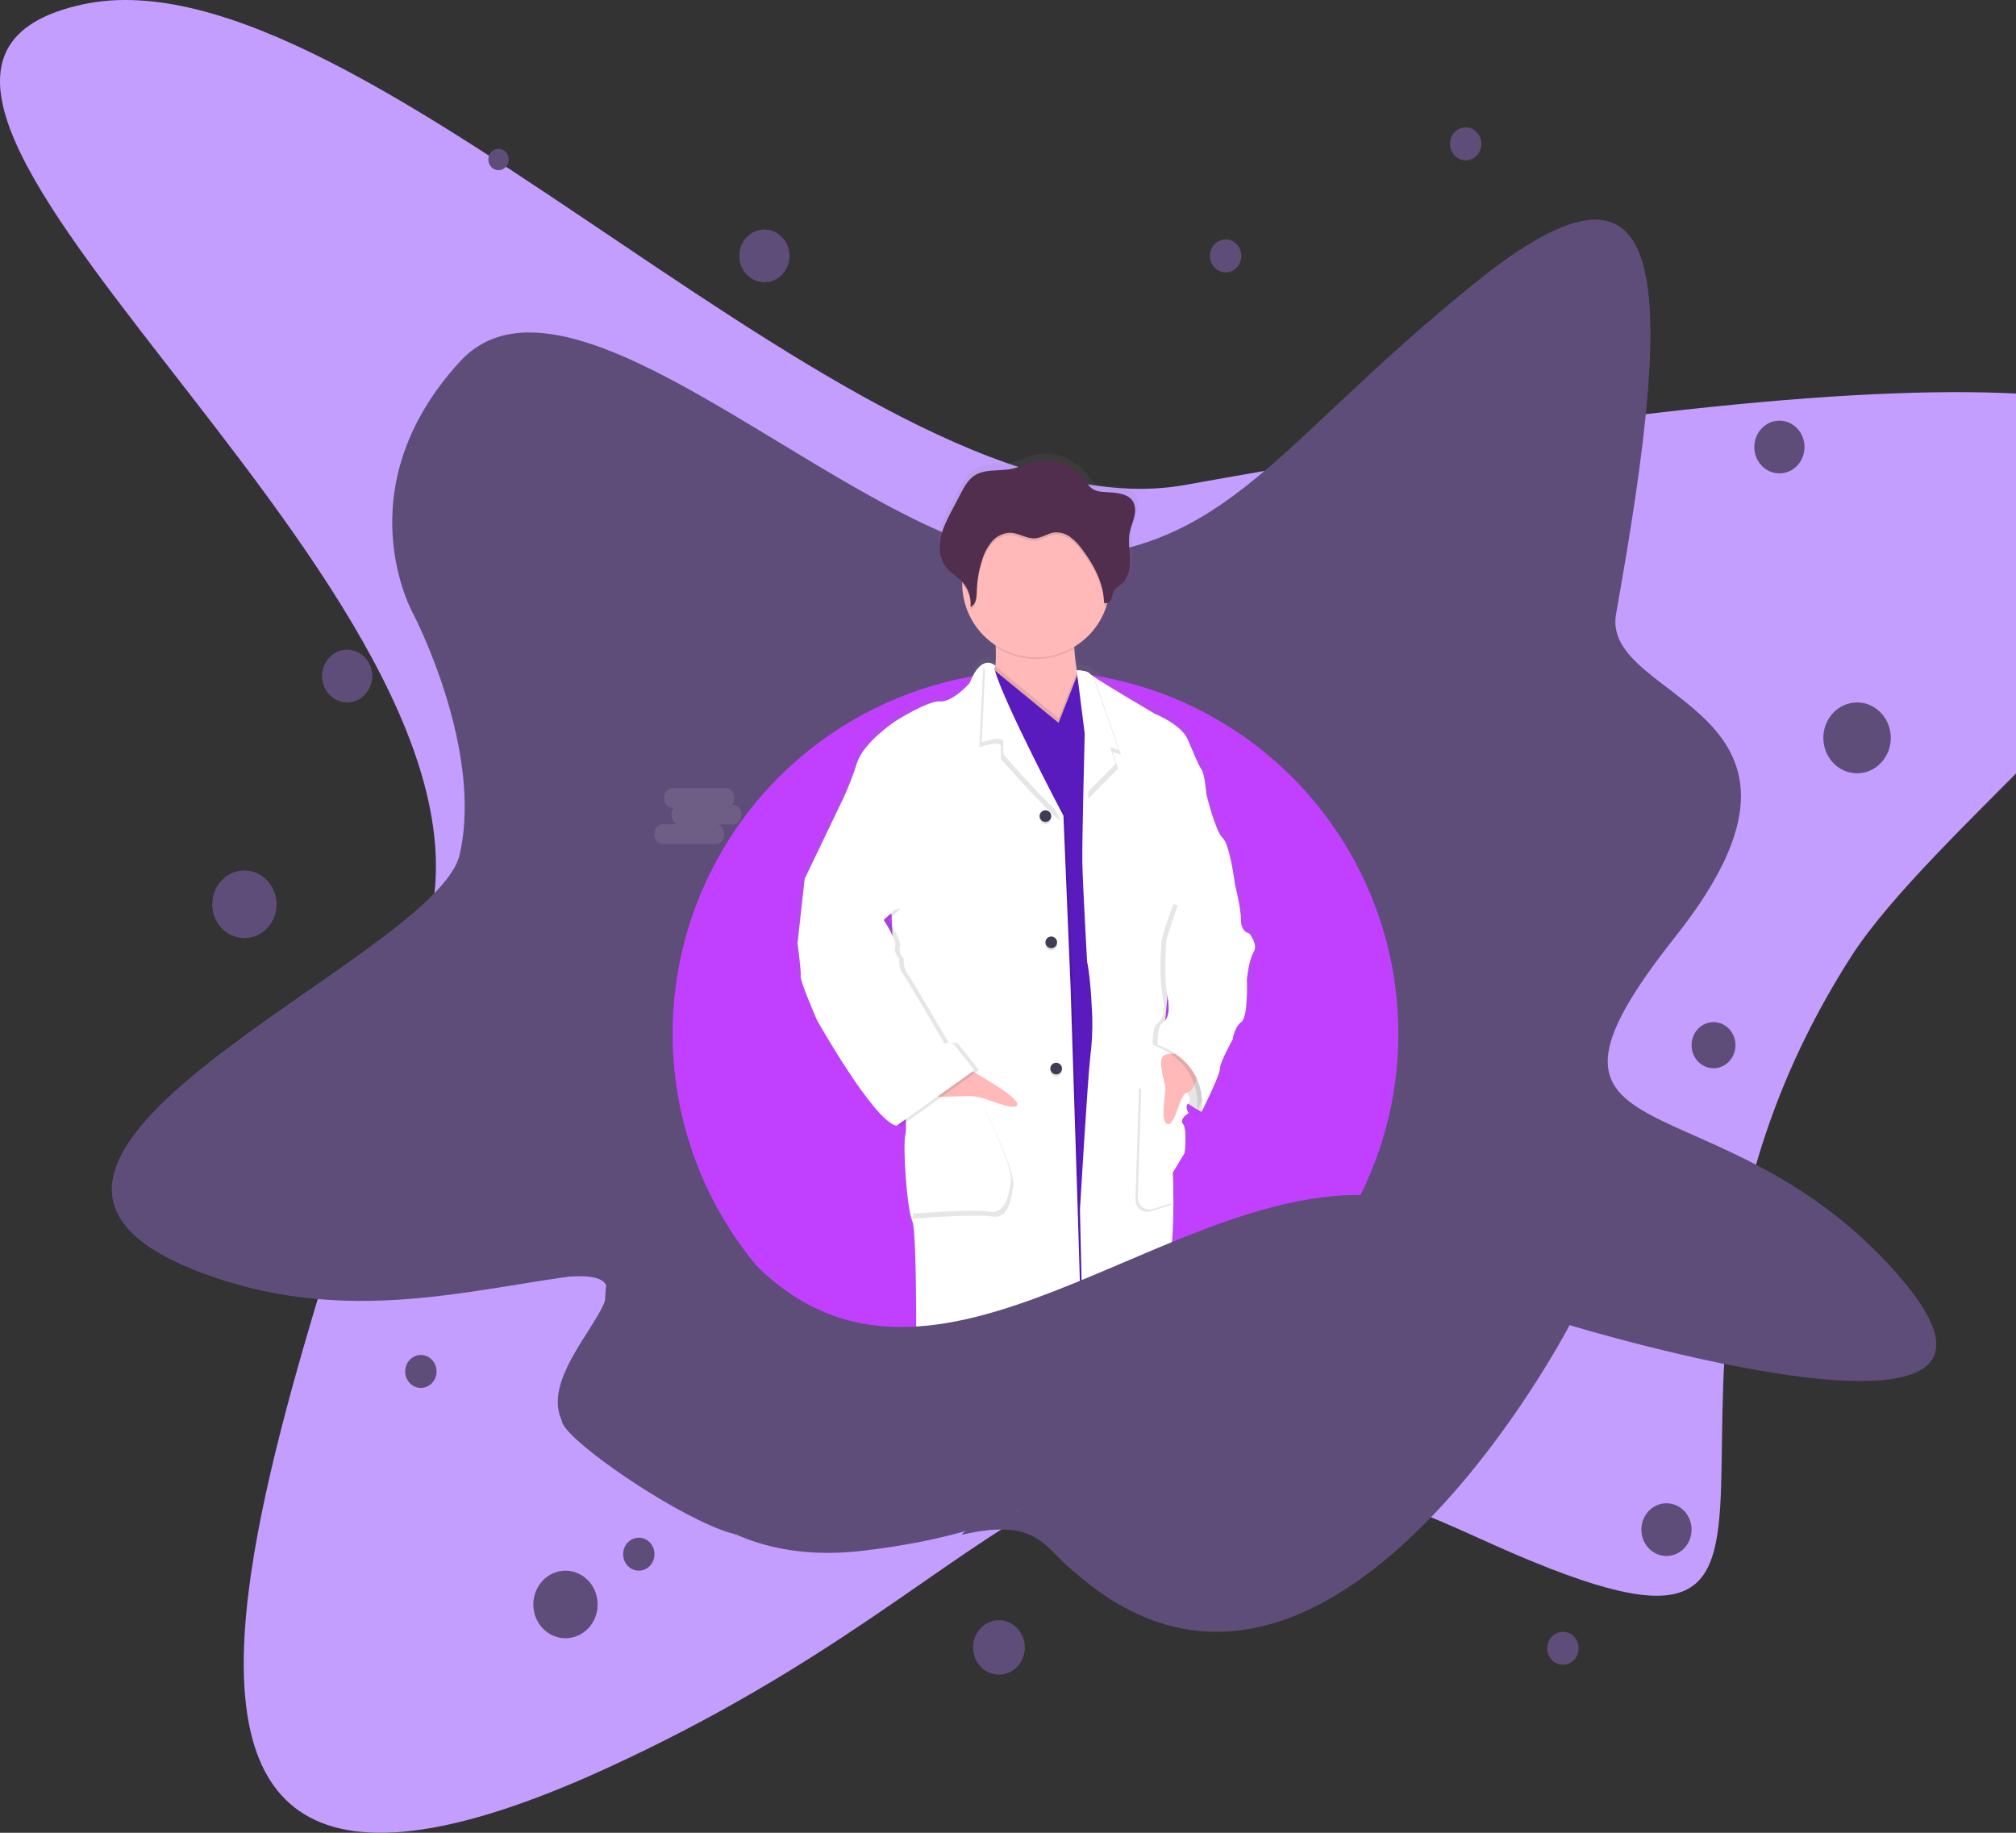 <svg width="1100" height="1000" viewBox="0 0 1100 1000" fill="none" xmlns="http://www.w3.org/2000/svg">
<rect x="0" y="0" width="1100" height="1000" fill="#333333" stroke="none"/>
<g clip-path="url(#clip0_119:211)">
<path d="M234.777 501.044C277.145 314.694 -133.392 40.85 45.297 2.372C199.416 -30.816 473.095 295.781 646.498 264.619C1577.91 97.239 1096.39 386.895 1010 522C855.926 762.95 1042.81 946.981 806.564 839.093C570.316 731.205 576.724 852.362 330.645 964.962C-15.166 1123.2 188.191 705.947 234.777 501.044Z" fill="#C39EFF"/>
<path d="M574.169 304.731C477.17 308.398 314.629 127.696 250.836 197.41C187.044 267.123 225.494 335 225.494 335C225.494 335 263.944 408.382 250.836 466.171C237.728 523.961 -55.016 634.948 112.767 695.487C280.55 756.027 395.9 590.919 546.206 811.064C696.511 1031.21 856.427 723.006 856.427 723.006C856.427 723.006 1133.44 807.394 1035.57 695.487C937.698 583.581 814.48 636.781 914.102 511.116C1013.72 385.451 873.1 383.463 881.771 335C914.102 154.298 914.102 66.241 804.87 154.299C695.639 242.356 671.169 301.063 574.169 304.731Z" fill="#5E4D79"/>
<path opacity="0.1" d="M400.381 439.134H399.394C400.178 438.107 400.609 436.774 400.603 435.394V435.394C400.649 434.019 400.228 432.678 399.433 431.667C398.638 430.656 397.533 430.056 396.362 430H366.632C365.461 430.056 364.357 430.656 363.561 431.667C362.766 432.678 362.345 434.019 362.391 435.394V435.394C362.345 436.77 362.766 438.11 363.561 439.122C364.357 440.133 365.461 440.732 366.632 440.789H367.627C366.84 441.815 366.406 443.148 366.41 444.529C366.39 445.695 366.697 446.837 367.284 447.779C367.87 448.721 368.703 449.411 369.655 449.743H361.097C359.972 449.886 358.931 450.513 358.175 451.503C357.418 452.493 357 453.776 357 455.106C357 456.436 357.418 457.719 358.175 458.709C358.931 459.698 359.972 460.325 361.097 460.469H390.828C391.999 460.412 393.103 459.813 393.898 458.802C394.693 457.79 395.114 456.45 395.069 455.074C395.098 453.907 394.798 452.761 394.217 451.814C393.636 450.866 392.806 450.17 391.854 449.833H400.412C401.545 449.699 402.595 449.076 403.359 448.084C404.123 447.093 404.546 445.803 404.546 444.466C404.546 443.128 404.123 441.839 403.359 440.847C402.595 439.855 401.545 439.232 400.412 439.098L400.381 439.134Z" fill="white"/>
<ellipse cx="545.066" cy="898.881" rx="14.123" ry="14.834" fill="#5E4D79"/>
<ellipse cx="272.012" cy="87.024" rx="5.564" ry="5.844" fill="#5E4D79"/>
<ellipse cx="189.409" cy="368.88" rx="13.695" ry="14.385" fill="#5E4D79"/>
<ellipse cx="417.098" cy="139.62" rx="13.695" ry="14.385" fill="#5E4D79"/>
<ellipse cx="970.91" cy="243.911" rx="13.695" ry="14.385" fill="#5E4D79"/>
<ellipse cx="909.28" cy="834.598" rx="13.695" ry="14.385" fill="#5E4D79"/>
<ellipse cx="934.96" cy="570.272" rx="11.984" ry="12.587" fill="#5E4D79"/>
<ellipse cx="1013.28" cy="402.596" rx="18.403" ry="19.33" fill="#5E4D79"/>
<ellipse cx="133.345" cy="493.403" rx="17.547" ry="18.431" fill="#5E4D79"/>
<ellipse cx="852.787" cy="899.33" rx="8.56" ry="8.99" fill="#5E4D79"/>
<ellipse cx="799.717" cy="78.484" rx="8.56" ry="8.99" fill="#5E4D79"/>
<ellipse cx="229.642" cy="748.287" rx="8.56" ry="8.99" fill="#5E4D79"/>
<ellipse cx="348.56" cy="847.99" rx="8.56" ry="8.99" fill="#5E4D79"/>
<ellipse cx="668.754" cy="139.62" rx="8.56" ry="8.99" fill="#5E4D79"/>
<ellipse cx="308.547" cy="875.431" rx="17.547" ry="18.431" fill="#5E4D79"/>
<g clip-path="url(#clip1_119:211)">
<circle cx="565" cy="564" r="198" fill="#C13FFF"/>
<path d="M684.146 506.922C684.146 506.922 679.503 506.274 679.503 499.521C679.503 492.767 676.179 480.122 676.179 480.122C676.179 480.122 673.304 458.118 669.332 454.629C665.361 451.141 660.258 430.658 660.258 430.658C660.258 430.658 659.386 419.544 657.607 417.151C655.827 414.759 653.423 408.901 649.876 400.545C646.329 392.189 631.574 386.462 631.574 386.462C631.574 386.462 604.834 370.952 597.257 365.896C596.564 365.477 595.916 364.987 595.324 364.434C594.004 362.714 588.253 362.678 588.253 362.678C587.652 358.872 587.075 354.511 586.886 350.563C586.886 350.139 586.886 349.714 586.886 349.29C595.336 344.295 601.7 336.42 604.811 327.11C604.952 326.662 605.07 326.202 605.2 325.742C605.717 325.583 606.194 325.315 606.6 324.958C607.007 324.6 607.332 324.161 607.557 323.668C608.228 322.148 608.252 320.38 609.1 318.954C610.09 317.28 611.976 316.385 613.461 315.135C617.208 311.942 618.175 306.579 617.998 301.712C617.88 297.752 617.244 293.768 617.491 289.844C617.491 289.514 617.491 289.184 617.562 288.854C617.633 288.276 617.715 287.675 617.821 287.109C618.399 284.187 619.659 281.429 620.367 278.529C621.074 275.63 621.144 272.366 619.495 269.867C617.079 266.202 612.047 265.471 607.627 265.153C602.619 264.729 598.199 265.271 594.935 261.11C593.438 258.937 591.75 256.902 589.891 255.029C589.231 254.416 582.82 250.492 582.82 250.244C576.548 247.327 569.431 246.779 562.786 248.7C559.451 249.667 556.328 251.246 552.946 252.035C545.686 253.756 537.319 251.894 531.144 256.054C527.703 258.411 525.64 262.171 523.708 265.813C522.136 268.814 520.541 271.82 518.923 274.829C516.307 279.767 513.667 284.788 512.571 290.256C512.342 291.451 512.196 292.66 512.135 293.874V293.874C512.135 294.31 512.135 294.746 512.135 295.182C512.135 295.371 512.135 295.56 512.135 295.748C512.135 296.149 512.135 296.55 512.206 296.927C512.276 297.304 512.206 297.41 512.288 297.657C512.371 297.905 512.394 298.459 512.465 298.836C512.536 299.213 512.677 299.885 512.818 300.392C512.818 300.616 512.96 300.828 513.031 301.052C513.101 301.276 513.29 301.841 513.443 302.23C513.596 302.619 513.608 302.643 513.702 302.843C513.879 303.256 514.091 303.656 514.303 304.022C514.398 304.175 514.468 304.328 514.563 304.481C514.886 305.033 515.248 305.561 515.647 306.061C518.157 309.207 521.881 311.211 524.627 314.157C524.627 314.275 524.627 314.393 524.627 314.511C524.627 314.829 524.627 315.147 524.627 315.477C524.795 322.049 526.566 328.48 529.787 334.211C533.007 339.942 537.58 344.799 543.105 348.359C543.105 348.807 543.164 349.266 543.188 349.726C543.418 353.22 543.374 356.728 543.058 360.215C542.577 359.651 541.976 359.202 541.299 358.9C540.622 358.598 539.887 358.452 539.146 358.471C538.639 358.446 538.132 358.489 537.637 358.601L537.531 358.518V358.624C534.939 359.261 531.745 361.959 528.693 369.632C528.693 369.632 519.406 380.097 512.335 379.661C505.264 379.225 487.363 390.563 487.363 390.563C487.363 390.563 469.898 401.889 466.151 413.439C464.056 419.99 461.54 426.399 458.62 432.626L436.971 477.081L433 512.438C433 512.438 435.204 528.124 434.768 530.528C434.332 532.933 443.83 554.5 443.83 554.5C443.83 554.5 475.213 609.633 488.035 612.462L488.954 611.825C489.505 612.103 490.087 612.317 490.687 612.462L493.326 610.611C493.49 612.683 493.419 614.767 493.114 616.822C491.358 622.279 493.786 657.801 496.874 664.766C499.961 671.731 498.865 763.069 498.865 763.069L498.429 771.119C498.429 771.119 498.429 771.378 498.535 771.826L498.429 773.735L498.747 773.9C499.078 776.461 498.97 779.06 498.429 781.585C497.321 785.12 496.874 795.103 496.874 795.103C496.874 795.103 488.035 851.532 492.23 862.87C496.426 874.207 499.973 886.629 499.973 886.629C499.973 886.629 504.392 900.772 500.185 903.129C495.978 905.486 484.064 909.67 486.491 915.551C488.73 920.996 497.227 935.587 498.488 937.72L498.382 938.898L496.65 957.673C496.93 960.152 497.603 962.57 498.641 964.838C500.539 968.94 504.216 973.171 511.239 972.711C512.418 972.629 513.773 972.499 515.105 972.322C527.938 970.59 543.73 964.862 543.73 964.862C542.911 964.343 542.163 963.721 541.503 963.012V963.012C540.872 962.401 540.372 961.667 540.034 960.857C539.695 960.046 539.526 959.176 539.535 958.297C539.723 954.868 533.324 938.592 531.721 934.573L531.356 933.677C531.356 933.677 545.946 918.415 543.518 904.909C543.518 904.909 527.373 895.48 532.688 890.295C538.003 885.109 547.501 870.259 547.501 870.259C547.501 870.259 547.937 814.69 547.501 806.405C547.047 800.642 547.32 794.845 548.314 789.151C548.491 788.302 548.703 787.466 548.927 786.629C556.284 787.739 563.713 788.302 571.153 788.314C573.872 788.314 576.621 788.259 579.403 788.149C579.403 788.935 579.438 789.783 579.509 790.695C580.122 804.46 581.265 828.609 582.196 837.578C583.515 850.424 590.81 885.085 590.81 885.085C590.81 885.085 576.892 894.007 593.238 916.034C593.238 916.034 593.238 924.001 592.154 925.168C590.995 928.948 590.063 932.792 589.361 936.683C588.677 940.819 588.394 945.027 589.502 947.195C592.154 952.405 608.063 951.98 608.063 951.98C608.191 951.951 608.321 951.931 608.452 951.921C611.455 951.604 614.491 951.889 617.383 952.759C620.274 953.629 622.963 955.067 625.293 956.989C631.338 961.845 654.271 959.723 666.704 958.168C671.572 957.543 674.824 956.989 674.824 956.989C674.981 956.438 675.037 955.863 674.989 955.292V955.292C674.86 952.24 672.467 945.545 656.251 939.57C656.251 939.57 641.002 929.317 641.214 920.383H640.872H639.116C640.224 920.348 641.002 920.348 641.002 920.348C641.002 920.348 635.027 898.556 637.466 896.777C639.906 894.997 632.599 870.848 632.599 870.848C632.599 870.848 628.416 830.306 628.18 827.478C628.195 825.04 628.569 822.618 629.288 820.288L628.18 798.049C628.18 798.049 627.968 790.659 628.18 788.255C628.156 786.168 627.991 784.085 627.685 782.021C627.579 781.196 627.473 780.335 627.355 779.487C633.071 778.037 636.783 776.705 636.783 776.705L636.123 699.333C640.978 689.905 641.874 669.209 641.85 654.548C641.85 645.119 641.426 638.142 641.426 638.142L648.061 627.311C648.061 627.311 649.593 614.347 647.165 611.507C646.093 610.222 646.576 608.891 647.46 607.795C647.925 607.413 648.417 607.067 648.933 606.757C648.875 606.675 648.824 606.589 648.78 606.498C649.243 606.111 649.736 605.76 650.253 605.449C650.253 605.449 647.896 601.796 650.005 600.252C651.985 601.595 653.753 602.668 655.096 603.434C655.002 604.294 654.908 604.789 654.908 604.789L655.474 603.611C656.77 604.341 657.559 604.789 657.559 604.789C657.559 604.789 667.954 584.082 667.73 581.041C667.506 578.001 674.801 565.131 674.801 565.131C674.801 565.131 675.684 558.366 679.668 555.537C683.651 552.709 682.755 532.214 682.755 532.214C682.755 532.214 683.863 521.536 686.515 517.187C689.166 512.838 684.146 506.922 684.146 506.922ZM485.266 497.835L485.466 502.773C484.287 500.876 483.439 499.521 483.439 499.521L485.266 497.835Z" fill="url(#paint0_linear_119:211)"/>
<path d="M658.172 595.832L655.627 606.675C655.627 606.675 635.239 596.245 631.574 583.045C627.909 569.845 637.714 564.812 637.714 564.812L656.723 572.85L658.172 595.832Z" fill="white"/>
<path opacity="0.1" d="M658.172 595.832L655.627 606.675C655.627 606.675 635.239 596.245 631.574 583.045C627.909 569.845 637.714 564.812 637.714 564.812L656.723 572.85L658.172 595.832Z" fill="black"/>
<path d="M571.731 406.344C556.175 400.298 536.164 380.322 541.161 370.988C542.265 368.63 542.924 366.089 543.105 363.492C543.427 359.965 543.474 356.419 543.247 352.885C542.896 347.093 542.199 341.328 541.161 335.619C541.161 335.619 589.726 336.715 586.898 343.869C586.073 345.979 585.931 349.62 586.167 353.686C586.403 357.752 586.98 362.384 587.593 366.285C588.43 371.624 589.29 375.714 589.29 375.714C589.29 375.714 586.308 379.874 584.576 380.098C582.844 380.322 594.051 415.007 571.731 406.344Z" fill="#FFB9B9"/>
<path opacity="0.1" d="M586.898 343.904C586.073 346.014 585.932 349.656 586.167 353.722C579.662 357.639 572.184 359.642 564.592 359.5C557 359.358 549.602 357.078 543.247 352.92C542.896 347.128 542.2 341.363 541.161 335.654C541.161 335.654 589.727 336.75 586.898 343.904Z" fill="black"/>
<path d="M605.647 317.882C605.775 328.575 601.651 338.881 594.181 346.533C586.71 354.185 576.507 358.555 565.815 358.684C555.122 358.812 544.817 354.687 537.165 347.216C529.514 339.746 525.144 329.541 525.016 318.848C525.016 318.518 525.016 318.212 525.016 317.882C525.016 307.186 529.264 296.928 536.827 289.364C544.39 281.801 554.648 277.552 565.343 277.552C576.039 277.552 586.296 281.801 593.859 289.364C601.422 296.928 605.671 307.186 605.671 317.882H605.647Z" fill="#FFB9B9"/>
<path opacity="0.1" d="M571.731 406.345C556.175 400.299 536.164 380.322 541.161 370.988C542.265 368.63 542.924 366.089 543.105 363.492L564.4 381.006L577.576 391.813L587.593 366.321C588.43 371.66 589.29 375.749 589.29 375.749C589.29 375.749 586.308 379.909 584.576 380.133C582.844 380.357 594.051 415.007 571.731 406.345Z" fill="black"/>
<path d="M626.801 483.74L609.018 782.504L585.825 784.024L525.758 610.788L535.61 405.118L537.696 361.665L564.401 383.598L577.576 394.405L587.888 368.159L607.062 384.871L626.801 483.74Z" fill="#591BBE"/>
<path opacity="0.1" d="M593.191 787.502C544.873 795.751 500.621 772.098 500.621 772.098L501.045 764.084C501.045 764.084 502.142 673.229 499.101 666.263C496.061 659.298 493.692 624.024 495.412 618.638C497.133 613.252 489.131 531.931 489.131 531.931L487.835 498.932L440.354 479.639L461.566 435.408C464.431 429.208 466.895 422.83 468.944 416.315C472.632 404.824 489.756 393.545 489.756 393.545C489.756 393.545 507.315 382.278 514.256 382.703C521.198 383.127 530.295 372.732 530.295 372.732C537.013 355.608 543.094 363.304 543.094 363.304C543.094 364.129 543.094 363.304 542.764 365.837C540.407 384.635 580.876 444.035 581.453 445.095L585.354 538.979L589.255 657.789L593.191 787.502Z" fill="black"/>
<path d="M591.894 787.502C543.577 795.751 499.313 772.098 499.313 772.098L499.749 764.084C499.749 764.084 500.833 673.229 497.793 666.263C494.752 659.298 492.384 623.989 494.116 618.555C495.848 613.122 487.799 531.884 487.799 531.884L486.491 498.885L439.022 479.592L460.235 435.36C463.092 429.162 465.556 422.789 467.612 416.28C471.301 404.824 488.483 393.534 488.483 393.534C488.483 393.534 506.042 382.266 512.972 382.691C519.901 383.115 529.046 372.732 529.046 372.732C535.775 355.608 543.188 363.304 543.188 363.304C543.188 364.129 542.481 364.482 542.858 365.837C548.043 384.07 579.674 444.035 580.251 445.095L584.152 538.979L587.97 657.848L591.894 787.502Z" fill="white"/>
<path opacity="0.1" d="M578.873 447.746C573.676 445.577 546.146 414.145 546.146 414.145V406.991C545.144 404.634 539.181 406.072 534.361 407.722L536.435 364.269L538.792 366.225C543.942 384.445 578.307 446.697 578.873 447.746Z" fill="black"/>
<path d="M580.18 445.153C574.971 442.972 547.442 411.552 547.442 411.552V404.386C546.44 402.029 540.489 403.467 535.657 405.117L537.696 361.711L540.053 363.656C545.25 381.852 579.603 444.092 580.18 445.153Z" fill="white"/>
<path opacity="0.1" d="M500.622 601.902C501.27 601.902 534.22 598.438 534.22 598.438C534.22 598.438 554.172 637.683 552.864 647.218C551.555 656.752 549.187 665.214 541.161 663.718C533.136 662.221 497.97 664.896 497.97 664.896L500.622 601.902Z" fill="black"/>
<path d="M499.313 599.297C499.973 599.297 532.923 595.832 532.923 595.832C532.923 595.832 552.863 635.137 551.567 644.565C550.271 653.994 547.878 662.562 539.865 661.065C531.851 659.568 496.662 662.244 496.662 662.244L499.313 599.297Z" fill="white"/>
<path d="M524.144 580.924C524.144 580.924 554.383 597.188 555.032 602.138C555.68 607.088 539.641 599.969 536.176 599.097C533.894 598.555 531.573 598.193 529.235 598.013L506.125 598.638L524.144 580.924Z" fill="#FFB9B9"/>
<path opacity="0.1" d="M570.423 449.773C572.18 449.773 573.604 448.349 573.604 446.591C573.604 444.834 572.18 443.409 570.423 443.409C568.665 443.409 567.241 444.834 567.241 446.591C567.241 448.349 568.665 449.773 570.423 449.773Z" fill="black"/>
<path d="M570.423 448.476C572.18 448.476 573.604 447.052 573.604 445.294C573.604 443.537 572.18 442.112 570.423 442.112C568.665 442.112 567.241 443.537 567.241 445.294C567.241 447.052 568.665 448.476 570.423 448.476Z" fill="#3F3D56"/>
<path opacity="0.1" d="M576.279 587.523C578.037 587.523 579.461 586.099 579.461 584.341C579.461 582.584 578.037 581.159 576.279 581.159C574.522 581.159 573.097 582.584 573.097 584.341C573.097 586.099 574.522 587.523 576.279 587.523Z" fill="black"/>
<path d="M576.279 586.216C578.037 586.216 579.461 584.791 579.461 583.034C579.461 581.276 578.037 579.852 576.279 579.852C574.522 579.852 573.097 581.276 573.097 583.034C573.097 584.791 574.522 586.216 576.279 586.216Z" fill="#3F3D56"/>
<path opacity="0.1" d="M573.604 518.648C575.362 518.648 576.786 517.224 576.786 515.466C576.786 513.709 575.362 512.284 573.604 512.284C571.847 512.284 570.422 513.709 570.422 515.466C570.422 517.224 571.847 518.648 573.604 518.648Z" fill="black"/>
<path d="M573.604 517.353C575.362 517.353 576.786 515.928 576.786 514.17C576.786 512.413 575.362 510.988 573.604 510.988C571.847 510.988 570.422 512.413 570.422 514.17C570.422 515.928 571.847 517.353 573.604 517.353Z" fill="#3F3D56"/>
<path d="M646.953 597.353C646.953 597.353 649.121 600.606 646.953 602.067C644.785 603.528 647.165 607.276 647.165 607.276C647.165 607.276 641.756 610.435 644.136 613.299C646.517 616.162 645.008 629.021 645.008 629.021L638.503 639.851C638.503 639.851 638.892 646.793 638.916 656.174C638.916 670.812 638.055 691.39 633.294 700.771L633.931 777.743C633.931 777.743 611.151 786.075 592.083 783.529L589.255 660.017C589.255 660.017 593.379 589.975 594.9 576.539C595.789 569.564 596.152 562.532 595.984 555.502C595.984 555.502 595.336 534.477 593.155 524.73C593.155 524.73 590.798 482.443 590.563 470.74C590.457 465.142 590.751 448.807 591.081 433.274C591.447 416.291 591.859 400.274 591.859 400.274L587.558 366.226C587.558 366.226 591.859 365.802 593.155 367.522C593.736 368.065 594.367 368.55 595.041 368.972C602.477 373.993 628.71 389.432 628.71 389.432C628.71 389.432 643.229 395.207 646.706 403.48C650.182 411.754 652.598 417.623 654.283 419.98C655.968 422.337 656.888 433.415 656.888 433.415C656.888 433.415 661.884 453.805 665.785 457.258C669.686 460.711 672.491 482.632 672.491 482.632L638.02 509.739C638.02 509.739 634.991 554.83 634.343 556.575C633.695 558.319 646.953 597.353 646.953 597.353Z" fill="white"/>
<path d="M648.261 597.352C648.261 597.352 650.418 600.605 648.261 602.066C646.104 603.528 648.461 607.275 648.461 607.275C648.461 607.275 643.052 610.434 645.433 613.298C647.813 616.162 646.305 629.02 646.305 629.02L639.823 639.851C639.823 639.851 640.212 646.792 640.247 656.174C640.247 670.811 639.387 691.389 634.626 700.77L635.274 777.742C635.274 777.742 612.494 786.074 593.426 783.529L590.61 660.016C590.61 660.016 594.723 589.974 596.255 576.539C597.146 569.564 597.504 562.531 597.327 555.501C597.327 555.501 596.679 534.476 594.511 524.729C594.511 524.729 592.154 482.443 591.906 470.74C591.8 465.142 592.095 448.807 592.425 433.273C592.79 416.29 593.203 400.274 593.203 400.274L587.522 365.766C587.522 365.766 593.202 365.766 594.511 367.522C595.086 368.071 595.718 368.556 596.396 368.971V368.971C603.821 373.992 630.054 389.431 630.054 389.431C630.054 389.431 644.537 395.206 648.073 403.479C651.608 411.753 653.965 417.622 655.65 419.979C657.335 422.336 658.255 433.415 658.255 433.415C658.255 433.415 663.251 453.804 667.152 457.257C671.053 460.71 673.87 482.631 673.87 482.631L639.399 509.738C639.399 509.738 636.37 554.83 635.71 556.574C635.05 558.318 648.261 597.352 648.261 597.352Z" fill="white"/>
<path opacity="0.1" d="M606.979 410.281L610.102 419.355L593.709 435.855C594.075 418.872 594.487 402.856 594.487 402.856L588.807 368.359C588.807 368.359 594.487 368.359 595.795 370.115C596.37 370.664 597.003 371.15 597.681 371.565V371.565L611.61 411.742L606.979 410.281Z" fill="black"/>
<path d="M605.647 407.676L608.77 416.739L592.389 433.239C592.743 416.256 593.167 400.24 593.167 400.24L587.475 365.731C587.475 365.731 593.167 365.731 594.463 367.487C595.041 368.033 595.673 368.519 596.349 368.937V368.937L610.361 409.149L605.647 407.676Z" fill="white"/>
<path opacity="0.1" d="M605.647 317.882C605.652 322.129 604.984 326.349 603.667 330.386C603.445 330.424 603.218 330.416 603 330.363C602.781 330.31 602.575 330.214 602.395 330.08C602.076 319.473 596.867 309.502 590.445 301.029C588.638 298.473 586.453 296.207 583.963 294.311C581.443 292.419 578.309 291.533 575.172 291.824C571.636 292.307 568.513 294.712 564.942 295.018C560.229 295.407 556.01 292.142 551.331 291.989C549.429 292.005 547.552 292.427 545.826 293.228C544.1 294.029 542.566 295.19 541.326 296.633C538.866 299.534 537.039 302.919 535.964 306.568C534.111 312.105 533.102 317.89 532.97 323.728C532.911 327.028 532.593 331.164 529.529 332.366C529.761 329.941 529.486 327.494 528.721 325.181C527.956 322.868 526.718 320.74 525.086 318.931L525.016 318.848C525.016 318.518 525.016 318.212 525.016 317.882C525.016 307.186 529.264 296.928 536.827 289.364C544.39 281.801 554.648 277.552 565.343 277.552C576.039 277.552 586.296 281.801 593.859 289.364C601.422 296.928 605.671 307.186 605.671 317.882H605.647Z" fill="black"/>
<path d="M582.077 253.851C575.954 250.97 568.988 250.425 562.491 252.319C559.227 253.285 556.151 254.853 552.839 255.642C545.769 257.351 537.519 255.501 531.45 259.638C528.08 261.995 526.053 265.719 524.167 269.349L519.453 278.318C516.884 283.232 514.291 288.229 513.219 293.639C512.147 299.049 512.795 305.106 516.224 309.467C518.711 312.626 522.411 314.617 525.122 317.599C526.75 319.417 527.984 321.552 528.747 323.871C529.51 326.189 529.784 328.64 529.553 331.07C532.617 329.891 532.923 325.731 532.994 322.431C533.126 316.594 534.135 310.809 535.987 305.271C537.063 301.622 538.889 298.238 541.349 295.336C542.589 293.892 544.123 292.729 545.848 291.926C547.574 291.124 549.451 290.699 551.355 290.681C556.068 290.846 560.299 294.11 564.966 293.71C568.501 293.415 571.636 291.011 575.195 290.528C578.333 290.231 581.469 291.118 583.987 293.014C586.478 294.905 588.661 297.171 590.456 299.732C596.891 308.218 602.112 318.141 602.418 328.784C603.75 329.75 605.671 328.477 606.331 326.969C606.991 325.46 607.014 323.692 607.851 322.254C608.817 320.593 610.667 319.697 612.117 318.448C615.794 315.277 616.713 309.938 616.572 305.095C616.43 300.251 615.487 295.336 616.407 290.575C616.96 287.664 618.21 284.918 618.893 282.03C619.577 279.143 619.659 275.902 618.045 273.415C615.688 269.773 610.726 269.043 606.401 268.701C601.487 268.277 597.091 268.819 593.957 264.682C592.481 262.526 590.826 260.499 589.007 258.624C588.359 258 582.077 254.11 582.077 253.851Z" fill="#512E4E"/>
<path opacity="0.1" d="M453.954 502.385L441.65 479.627L437.75 514.748C437.75 514.748 439.918 530.352 439.482 532.745C439.046 535.137 448.368 556.587 448.368 556.587C448.368 556.587 479.161 611.449 491.736 614.265L534.161 583.906L522.895 569.598C522.895 569.598 518.994 568.078 518.016 569.598C518.016 569.598 497.086 533.605 494.929 531.012C492.773 528.419 493.185 523.198 493.185 523.198C493.185 523.198 489.933 519.733 491.017 516.48C492.101 513.228 484.794 501.961 484.794 501.961L491.512 495.679L453.954 502.385Z" fill="black"/>
<path d="M442.299 477.021L439.046 479.626L435.145 514.747C435.145 514.747 437.314 530.351 436.878 532.744C436.442 535.136 445.775 556.586 445.775 556.586C445.775 556.586 476.557 611.448 489.131 614.264L531.627 583.905L520.349 569.597C520.349 569.597 516.449 568.077 515.47 569.597C515.47 569.597 494.552 533.604 492.384 531.011C490.216 528.418 490.652 523.197 490.652 523.197C490.652 523.197 487.399 519.732 488.483 516.48C489.567 513.227 482.19 501.96 482.19 501.96L488.908 495.678L442.299 477.021Z" fill="white"/>
<path opacity="0.1" d="M644.137 614.654C646.494 617.518 645.009 630.388 645.009 630.388L638.503 641.148C638.503 641.148 638.892 648.102 638.916 657.483L627.98 660.901C626.99 661.209 625.94 661.277 624.919 661.097C623.898 660.918 622.934 660.497 622.108 659.87C621.283 659.242 620.619 658.427 620.172 657.491C619.726 656.555 619.51 655.526 619.542 654.489L621.439 593.676L646.953 603.422C644.785 604.931 647.165 608.632 647.165 608.632C647.165 608.632 641.756 611.79 644.137 614.654Z" fill="black"/>
<path d="M645.433 613.357C647.79 616.209 646.305 629.079 646.305 629.079L639.823 639.851C639.823 639.851 640.212 646.793 640.247 656.174L629.111 659.651C628.144 659.954 627.118 660.022 626.12 659.848C625.121 659.674 624.179 659.263 623.372 658.651C622.564 658.038 621.915 657.241 621.478 656.326C621.042 655.412 620.83 654.406 620.861 653.393L622.759 592.367L648.261 602.137C646.081 603.646 648.462 607.347 648.462 607.347C648.462 607.347 643.052 610.493 645.433 613.357Z" fill="white"/>
<path d="M653.895 584.342C653.895 584.342 652.162 595.408 647.825 596.056C643.489 596.705 641.544 613.959 637.219 613.358C632.894 612.757 635.758 597.306 635.911 594.312C636.064 591.319 631.197 578.92 634.827 576.103C638.456 573.287 650.006 576.103 650.006 576.103L653.895 584.342Z" fill="#FFB9B9"/>
<path opacity="0.1" d="M663.063 499.132L671.23 482.632C671.23 482.632 674.495 495.207 674.495 501.925C674.495 508.643 679.044 509.303 679.044 509.303C679.044 509.303 684.028 515.195 681.4 519.497C678.772 523.799 677.724 534.453 677.724 534.453C677.724 534.453 678.584 554.83 674.683 557.647C670.782 560.464 669.91 567.193 669.91 567.193C669.91 567.193 662.757 579.981 662.981 583.021C663.205 586.062 653.011 606.651 653.011 606.651C653.011 606.651 657.996 581.065 628.946 570.01C628.946 570.01 628.722 561.336 630.891 558.955C633.059 556.574 636.441 555.419 634.32 543.445C632.199 531.471 633.707 517.034 633.707 514.146C633.707 511.259 640.213 493.262 640.213 493.262L663.063 499.132Z" fill="black"/>
<path d="M666.693 480.274L673.835 482.632C673.835 482.632 677.099 495.207 677.099 501.924C677.099 508.642 681.648 509.302 681.648 509.302C681.648 509.302 686.633 515.195 684.005 519.497C681.377 523.798 680.317 534.453 680.317 534.453C680.317 534.453 681.189 554.83 677.288 557.647C673.387 560.463 672.574 567.193 672.574 567.193C672.574 567.193 665.421 579.98 665.644 583.021C665.868 586.062 655.663 606.651 655.663 606.651C655.663 606.651 660.648 581.065 631.598 570.01C631.598 570.01 631.386 561.335 633.554 558.955C635.723 556.574 639.105 555.419 636.984 543.445C634.863 531.471 636.371 517.034 636.371 514.146C636.371 511.259 642.876 493.262 642.876 493.262L666.693 480.274Z" fill="white"/>
</g>
<path d="M743 652C626.764 650.501 499 793.999 403 680C307 566 283.386 868.653 471.315 846.062C659.245 823.471 553.432 730.962 654.823 757.334C756.214 783.706 859.236 653.499 743 652Z" fill="#5E4D79"/>
<path d="M362.5 762.479C504 915 306.5 791.979 306.5 774.979C289.5 738.979 381 683.5 291.5 699C291.5 687.954 372.455 669.479 383.5 669.479C394.546 669.479 416 745.979 362.5 762.479Z" fill="#5E4D79"/>
<path d="M592.5 825.785C592.5 830.751 603.607 864.785 598.879 864.785C568.5 852.5 575.5 825.785 525 837.354C525 832.388 579.212 816.795 583.94 816.795C588.667 816.795 592.5 820.82 592.5 825.785Z" fill="#5E4D79"/>
<ellipse cx="628" cy="770.5" rx="65" ry="68.5" fill="#5E4D79"/>
</g>
<defs>
<linearGradient id="paint0_linear_119:211" x1="223784" y1="637971" x2="223784" y2="191744" gradientUnits="userSpaceOnUse">
<stop stop-color="#808080" stop-opacity="0.25"/>
<stop offset="0.54" stop-color="#808080" stop-opacity="0.12"/>
<stop offset="1" stop-color="#808080" stop-opacity="0.1"/>
</linearGradient>
<clipPath id="clip0_119:211">
<rect width="1100" height="1000" fill="white"/>
</clipPath>
<clipPath id="clip1_119:211">
<rect width="518" height="518" fill="white" transform="translate(305 230)"/>
</clipPath>
</defs>
</svg>
